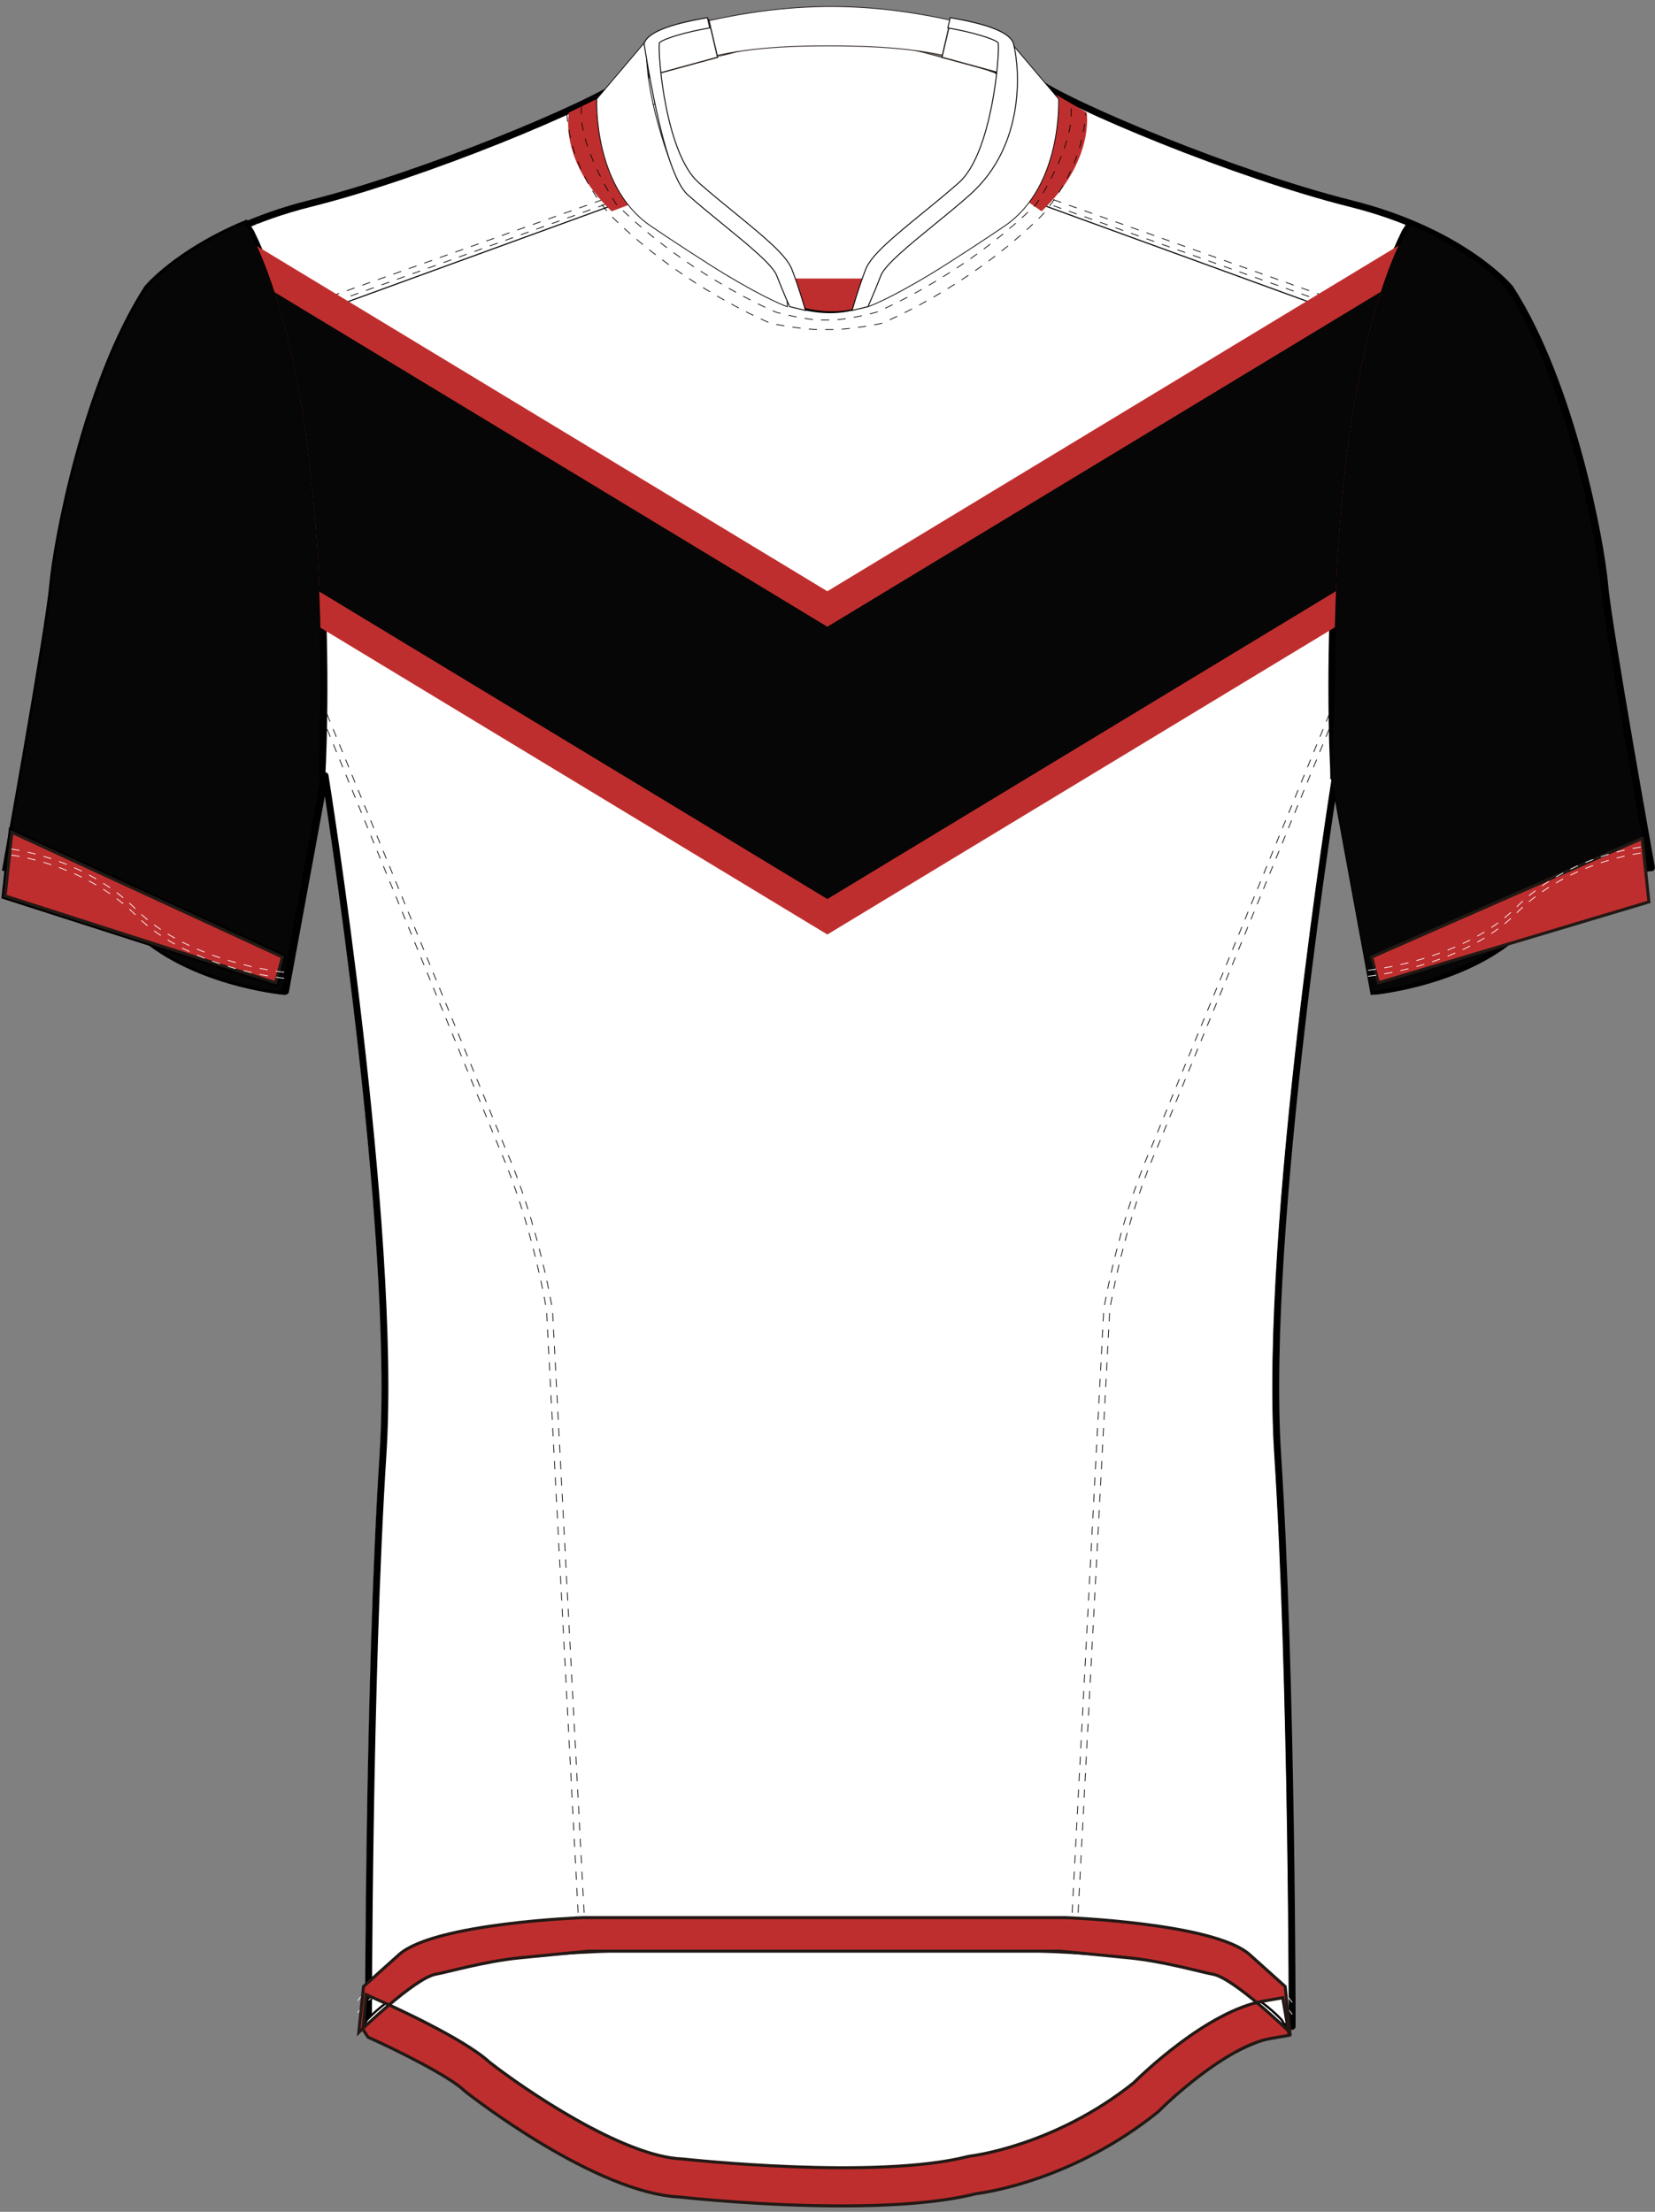 <?xml version="1.0" encoding="utf-8"?>
<!-- Generator: Adobe Illustrator 19.1.0, SVG Export Plug-In . SVG Version: 6.00 Build 0)  -->
<svg version="1.1" id="Layer_1" xmlns="http://www.w3.org/2000/svg" xmlns:xlink="http://www.w3.org/1999/xlink" x="0px" y="0px"
	 viewBox="0 0 483.01 645.44" style="enable-background:new 0 0 483.01 645.44;" xml:space="preserve">
<rect x="0" y="0" width="483.01" height="645.44" fill="#808080" stroke="none"/>
<style type="text/css">
	<![CDATA[
	@font-face{font-family:'codaheavy';src:url('/fonts/coda-heavy-webfont.woff') format('woff')}
	text{font-family:Impact,codaheavy,sans-serif}
	.Colour1.fill{fill:#060606;}
	.Colour2.fill{fill:#BF2E2E;}
	.Colour3.fill{fill:#FFFFFF;}
	.Insert.fill{fill:#BF2E2E;}
	.NeckTrim.fill{fill:#FFFFFF;}
	.ArmTrim.fill{fill:#BF2E2E;stroke:#221915;stroke-width:0.886;stroke-miterlimit:10;}
	.BottomHem.fill{fill:#BF2E2E;stroke:#221915;stroke-width:0.886;stroke-miterlimit:10;}
	.white{fill:#ffffff;}
	.st0{fill:none;stroke:#000000;stroke-width:2;stroke-linecap:round;stroke-linejoin:round;}
	.st1{fill:#7EB5B1;stroke:#000000;stroke-width:0.441;}
	.st2{fill:#7EB5B1;stroke:#000000;stroke-width:2;stroke-miterlimit:10;}
	.st3{fill:#9C2321;stroke:#000000;stroke-width:2;stroke-miterlimit:10;}
	.st4{fill:none;stroke:#221915;stroke-width:0.216;stroke-linecap:round;stroke-linejoin:round;}
	.st5{fill:none;stroke:#0A0505;stroke-width:0.656;stroke-miterlimit:10;}
	.st6{fill:none;stroke:#060606;stroke-width:0.328;}
	.st7{fill:none;stroke:#060606;stroke-width:0.216;stroke-dasharray:2.4,2.4,2.4,2.4;}
	.st8{fill:none;stroke:#FFFFFF;stroke-width:0.216;stroke-dasharray:2.4,2.4,2.4,2.4;}
	.st9{fill:none;stroke:#221915;stroke-width:0.233;stroke-miterlimit:10;}
	.st10{fill:none;stroke:#0A0505;stroke-width:0.233;stroke-miterlimit:10;}
	.st11{fill:#4D4E4E;stroke:#000000;stroke-width:0.5;}
	.st12{fill:none;stroke:#221915;stroke-width:0.36;stroke-miterlimit:10;}
	.st13{fill:#ffffff;}
	.st14{fill:none;stroke:#0A0505;stroke-width:0.28;}
	.st15{fill:none;stroke:#000000;stroke-width:0.441;}
	]]>
</style>
<path class="Colour3 fill" d="M467.39,170.71c-1.06-12.37-9.61-58.76-27.62-86.6c0,0-13.6-16.49-46.65-24.74
	c-33.06-8.25-82.62-28.87-92.15-36.08l-57.74-7h-3.7l-57.74,7c-9.53,7.22-59.09,27.83-92.15,36.08C56.6,67.62,43,84.11,43,84.11
	c-18.01,27.83-26.55,74.23-27.62,86.6c-1.06,12.37-13.64,82.47-13.64,82.47s21.71,2.06,37.47,17.76
	c15.76,15.7,43.18,18.32,43.18,18.32l11.55-62.89c0,0,21.13,131.96,16.9,197.94c-4.24,65.98-4.24,167-4.24,167h132.94h3.7h132.94
	c0,0,0-101.03-4.24-167c-4.23-65.98,16.9-197.94,16.9-197.94l11.55,62.89c0,0,27.42-2.62,43.18-18.32
	c15.76-15.7,37.47-17.76,37.47-17.76S468.45,183.08,467.39,170.71"/>
<path class="st0" d="M2.68,253.18c0,0,21.71,2.06,37.47,17.76c15.76,15.7,43.18,18.32,43.18,18.32l11.55-62.89
	c0,0,21.13,131.96,16.9,197.94c-4.24,65.98-4.24,167-4.24,167h132.94h3.7h132.94c0,0,0-101.03-4.24-167
	c-4.23-65.98,16.9-197.94,16.9-197.94l11.55,62.89c0,0,27.42-2.62,43.18-18.32c15.76-15.7,37.47-17.76,37.47-17.76
	s-12.58-70.1-13.64-82.47c-1.06-12.37-9.61-58.76-27.62-86.6c0,0-13.6-16.49-46.65-24.74c-33.06-8.25-82.62-28.87-92.15-36.08
	l-57.74-7h-3.7l-57.74,7c-9.53,7.22-59.09,27.83-92.15,36.08c-33.06,8.25-46.66,24.74-46.66,24.74
	c-18.01,27.83-26.55,74.23-27.61,86.6C15.26,183.08,2.68,253.18,2.68,253.18z"/>
<path class="st1" d="M411.86,65.26c0,0-22.42,31.16-22.24,135.34l-0.94,26.74"/>
<path class="st1" d="M93.55,225.68l0.39-25.08c0.17-96.04-18.87-130.02-21.85-134.75"/>
<path class="st2" d="M82.39,289.26l11.55-62.89c0,0,6.21-103.15-20.72-158.58l-1.58-2.48C51.58,73.72,43,84.11,43,84.11
	c-18.01,27.83-26.55,74.23-27.62,86.6c-1.06,12.37-13.64,82.47-13.64,82.47s21.71,2.06,37.47,17.76
	C54.97,286.63,82.39,289.26,82.39,289.26z"/>
<path class="st2" d="M400.86,289.26l-11.55-62.89c0,0-6.21-103.15,20.72-158.58l1.58-2.48c20.06,8.41,28.64,18.8,28.64,18.8
	c18.01,27.83,26.55,74.23,27.62,86.6c1.06,12.37,13.64,82.47,13.64,82.47s-21.71,2.06-37.47,17.76
	C428.27,286.63,400.86,289.26,400.86,289.26z"/>
<path class="Colour1 fill" d="M467.16,170.71c-1.06-12.37-9.61-58.76-27.62-86.6c0,0-8.42-10.2-28.1-18.57
	c-2.12,3.23-22.23,36.39-22.06,135.07l-0.94,26.74c0.1-0.63,0.15-0.96,0.15-0.96l11.55,62.89c0,0,27.42-2.62,43.18-18.32
	c15.76-15.7,37.47-17.76,37.47-17.76S468.21,183.08,467.16,170.71z"/>
<path class="Colour1 fill" d="M71.48,65.28c0.49,0.7,22.41,32.31,22.23,135.32l-0.39,25.08l0.01,2.76l0.38-2.08l-11.55,62.89
	c0,0-27.41-2.62-43.18-18.32C23.22,255.24,1.5,253.18,1.5,253.18s12.58-70.1,13.64-82.47c1.06-12.37,9.61-58.76,27.62-86.6
	c0,0,8.55-10.35,28.54-18.75L71.48,65.28z"/>
<polygon class="st3" points="3.47,242.89 82.46,279.29 80.45,286.79 1.5,261.45 "/>
<path class="st4" d="M321.18,62.03"/>
<path class="st4" d="M317.06,58.05"/>
<path class="st4" d="M309,62.32"/>
<path class="ArmTrim fill" d="M481.24,263.2l-78.94,23.59l-2.02-7.5l78.99-34.64L481.24,263.2z M1.5,261.45l78.94,25.34l2.02-7.51
	l-78.99-36.4L1.5,261.45z"/>
<path class="Colour3 fill" d="M136.17,609.18c14.53,11.95,35.54,31.32,104.42,31.32c68.89,0,89.89-19.37,104.42-31.32
	c11.78-9.69,22.37-13.7,27.97-15.24c1.94-0.53,2.58-2.93,1.2-4.39c-2.2-2.33-5.18-4.93-9.09-7.4c-7-4.44-10.54-8.63-37.84-11.19
	c-5.98-0.56-13.12-1.04-21.66-1.43c-15.54-0.71-38.27-0.88-64.99-0.88c-26.73,0-49.45,0.18-65,0.88
	c-8.54,0.39-15.68,0.86-21.66,1.43c-27.3,2.55-30.84,6.75-37.84,11.19c-3.92,2.48-6.9,5.09-9.11,7.42
	c-1.38,1.46-0.74,3.87,1.21,4.39C113.74,595.46,124.25,599.37,136.17,609.18"/>
<path class="st5" d="M136.17,609.18c14.53,11.95,35.54,31.32,104.42,31.32c68.89,0,89.89-19.37,104.42-31.32
	c11.46-9.43,21.79-13.48,27.5-15.11c2.15-0.61,2.89-3.27,1.33-4.87c-2.17-2.24-5.04-4.7-8.76-7.06c-7-4.44-10.54-8.63-37.84-11.19
	c-5.98-0.56-13.12-1.04-21.66-1.43c-15.54-0.71-38.27-0.88-64.99-0.88c-26.73,0-49.45,0.18-65,0.88
	c-8.54,0.39-15.68,0.86-21.66,1.43c-27.3,2.55-30.84,6.75-37.84,11.19c-3.73,2.36-6.6,4.83-8.78,7.07c-1.55,1.6-0.82,4.27,1.33,4.87
	C114.31,595.68,124.57,599.64,136.17,609.18z"/>
<line class="st6" x1="185.75" y1="57.37" x2="81.81" y2="95.22"/>
<line class="st7" x1="180.37" y1="56.67" x2="81.81" y2="91.73"/>
<line class="st7" x1="181.36" y1="57.95" x2="81.81" y2="93.76"/>
<line class="st6" x1="297.56" y1="57.37" x2="401.5" y2="95.22"/>
<line class="st7" x1="302.93" y1="56.67" x2="401.5" y2="91.73"/>
<line class="st7" x1="302.93" y1="58.42" x2="401.5" y2="93.47"/>
<path class="st8" d="M399.27,284.89c0,0,27.41-2.62,43.18-18.32c15.76-15.7,37.47-17.76,37.47-17.76"/>
<path class="st8" d="M399.27,283.14c0,0,27.41-2.62,43.18-18.32c15.76-15.7,37.47-17.76,37.47-17.76"/>
<path class="st8" d="M82.91,285.47c0,0-27.42-2.62-43.18-18.32c-15.76-15.7-37.47-17.76-37.47-17.76"/>
<path class="st8" d="M82.91,283.72c0,0-27.42-2.62-43.18-18.32c-15.76-15.7-37.47-17.76-37.47-17.76"/>
<path class="st7" d="M312.4,567.73l9.73-185.56c0,0,4.05-25.16,13.87-47.33c16.57-40.34,49.66-120.86,55.16-134.26"/>
<path class="st7" d="M314.15,567.73l9.73-185.56c0,0,4.05-25.16,13.87-47.33c16.57-40.34,49.66-120.86,55.16-134.26"/>
<path class="st7" d="M170.97,567.73l-9.73-185.56c0,0-4.05-25.16-13.87-47.33C130.8,294.5,97.71,213.98,92.21,200.57"/>
<path class="st7" d="M169.22,567.73l-9.73-185.56c0,0-4.05-25.16-13.87-47.33c-16.57-40.34-49.66-120.86-55.16-134.26"/>
<path class="st8" d="M377.15,587.83c-2.2-2.95-5.99-7.09-12.07-10.92c-7.01-4.44-10.54-8.63-37.84-11.19
	c-5.98-0.56-13.12-1.04-21.67-1.43c-15.54-0.71-38.28-0.89-64.99-0.89c-26.73,0-49.45,0.18-65,0.89
	c-8.54,0.38-15.68,0.86-21.66,1.43c-27.3,2.56-30.84,6.75-37.85,11.19c-6.07,3.84-9.87,7.98-12.07,10.92"/>
<path class="st8" d="M377.15,584.34c-2.2-2.95-5.99-7.09-12.07-10.92c-7.01-4.44-10.54-8.63-37.84-11.19
	c-5.98-0.56-13.12-1.04-21.67-1.43c-15.54-0.71-38.28-0.89-64.99-0.89c-26.73,0-49.45,0.18-65,0.89
	c-8.54,0.38-15.68,0.86-21.66,1.43c-27.3,2.56-30.84,6.75-37.85,11.19c-6.07,3.84-9.87,7.98-12.07,10.92"/>
<path class="st8" d="M74.97,65.26c0,0,22.42,31.16,22.24,135.34"/>
<path class="st8" d="M408.27,65.26c0,0-22.42,31.16-22.24,135.34"/>
<path class="st4" d="M277.79,56.76"/>
<path class="st4" d="M269.71,61.05"/>
<path class="st13" d="M180.59,38.05c20.48-22.33,96.57-26.13,120.94-1.7l-6.27-13.38c-21.91-7.01-37.53-11.63-53.15-11.66
	c-15.62-0.03-31.23,4.52-53.15,11.53L180.59,38.05z"/>
<path class="st9" d="M180.59,38.05c20.48-22.33,96.57-26.13,120.94-1.7l-6.27-13.38c-21.91-7.01-37.53-11.63-53.15-11.66
	c-15.62-0.03-31.23,4.52-53.15,11.53L180.59,38.05z"/>
<path class="white" d="M192.54,21.39c10.93-3.81,27.89-8.29,48.97-8.29c21.07,0,38.02,4.48,48.95,8.29c0.37,7.1-0.26,17.42-6.41,26.59
	c-3.21,4.78-5.79,7.47-12.6,12.68c-8.34,6.38-17.75,14.74-20.48,22.2c-6.3,0-12.6,0-18.91,0c-2.9-7.21-7.2-11.02-10.03-13.69
	c-3.75-3.53-4.84-4.11-12.02-10.09c-4.66-3.88-7.08-5.92-9.45-9.51c-2.39-3.61-3.38-6.72-4.73-11.1
	C194.58,34.46,193.15,28.66,192.54,21.39z"/>
<path class="st4" d="M265.68,57.16"/>
<path class="st4" d="M257.83,61.33"/>
<path class="NeckTrim fill" d="M284.76,7.64c-31.34-8-56.6-7.65-89,1.13l4.12,10.16c12.18-4.56,26.9-5.55,41.72-5.55
	c14.02,0,28.11,0.75,40.22,4.47L284.76,7.64z"/>
<path class="st9" d="M284.76,7.64c-31.34-8-56.6-7.65-89,1.13l4.12,10.16c12.18-4.56,26.9-5.55,41.72-5.55
	c14.02,0,28.11,0.75,40.22,4.47L284.76,7.64z"/>
<path class="NeckTrim fill" d="M190.83,10.24l16.03-4.49l2.56,10.97l-19.34,5.27C190.08,21.98,188.83,17.23,190.83,10.24"/>
<path class="st12" d="M190.83,10.24l16.03-4.49l2.56,10.97l-19.34,5.27C190.08,21.98,188.83,17.23,190.83,10.24z"/>
<path class="NeckTrim fill" d="M293.49,10.24l-16.03-4.49l-2.56,10.97l19.34,5.27C294.24,21.98,295.49,17.23,293.49,10.24"/>
<path class="st12" d="M293.49,10.24l-16.03-4.49l-2.56,10.97l19.34,5.27C294.24,21.98,295.49,17.23,293.49,10.24z"/>
<path class="Colour2 fill" d="M176.64,27.67l-10.58,5.17c0,0-3.09,13.97,12.45,28.83l8.91-3.39C187.42,58.28,176.87,48.19,176.64,27.67"
	/>
<path class="Colour2 fill" d="M308.26,27.67l8.88,5.17c0,0,2.4,13.97-13.15,28.83l-4.82-3.39C299.17,58.28,308.03,48.19,308.26,27.67"/>
<path class="NeckTrim fill" d="M294.34,11.62l14.61,17.24c0,0,1.19,25.32-15.53,36.94c-4.5,3.12-16.64,11.04-21.51,13.99
	c-13.26,8.01-18.59,9.71-18.59,9.71s0.17-10.37,3.85-12.57c0,0,26.09-22.15,28.18-25.13C287.44,48.81,295.56,26.25,294.34,11.62"/>
<path class="st10" d="M294.34,11.62l14.61,17.24c0,0,1.19,25.32-15.53,36.94c-4.5,3.12-16.64,11.04-21.51,13.99
	c-13.26,8.01-18.59,9.71-18.59,9.71s0.17-10.37,3.85-12.57c0,0,26.09-22.15,28.18-25.13C287.44,48.81,295.56,26.25,294.34,11.62z"/>
<path class="NeckTrim fill" d="M188.78,11.62l-14.61,17.24c0,0-1.19,25.32,15.53,36.94c4.5,3.12,16.64,11.04,21.51,13.99
	c13.26,8.01,18.59,9.71,18.59,9.71s-0.17-10.37-3.85-12.57c0,0-26.09-22.15-28.18-25.13C195.68,48.81,187.55,26.25,188.78,11.62"/>
<path class="st10" d="M188.78,11.62l-14.61,17.24c0,0-1.19,25.32,15.53,36.94c4.5,3.12,16.64,11.04,21.51,13.99
	c13.26,8.01,18.59,9.71,18.59,9.71s-0.17-10.37-3.85-12.57c0,0-26.09-22.15-28.18-25.13C195.68,48.81,187.55,26.25,188.78,11.62z"/>
<path class="" d="M229.8,81.83h23l-3.58,8.64c0,0-5.87,2.08-14.73,0L229.8,81.83z"/>
<path class="Insert fill" d="M230.38,81.28h23l-3.58,8.64c0,0-5.87,2.08-14.73,0L230.38,81.28z"/>
<path class="st7" d="M165.45,33.14c1.07,17.69,13.06,30.02,13.06,30.02c21.35,21.07,46.51,31.22,46.51,31.22s8.73,1.78,14.04,1.78
	h4.16c5.31,0,14.04-1.78,14.04-1.78s25.16-10.15,46.51-31.22c0,0,11.99-12.33,13.06-30.02"/>
<path class="st7" d="M169.76,30.94c-1.49,11.32,10.13,28.68,10.13,28.68c21.35,21.07,46.62,31.49,46.62,31.49s8.24,2.28,13.55,2.28
	h2.16c5.31,0,13.55-2.28,13.55-2.28s25.27-10.42,46.62-31.49c0,0,11.63-17.36,10.13-28.68"/>
<path class="NeckTrim fill" d="M253.31,89.49c0.02-0.06,1.78-3.95,3.8-9.14c1.21-3.09,8.38-8.94,15.32-14.6
	c3.55-2.89,7.22-5.88,10.62-8.91c16.24-14.4,14.61-36.71,12.75-44.03c-0.8-3.15-7.02-5.72-18.5-7.64l-0.67,2.98
	c6.69,1.12,13.39,3.1,14.69,4.32c0.52,3.84-1.92,32.37-11.45,40.81c-3.34,2.96-6.96,5.92-10.48,8.78
	c-9.35,7.63-15.16,12.5-16.75,16.56c-2.11,5.41-3.87,11.7-3.95,11.97L253.31,89.49z"/>
<path class="st14" d="M253.31,89.49c0.02-0.06,1.78-3.95,3.8-9.14c1.21-3.09,8.38-8.94,15.32-14.6c3.55-2.89,7.22-5.88,10.62-8.91
	c16.24-14.4,14.61-36.71,12.75-44.03c-0.8-3.15-7.02-5.72-18.5-7.64l-0.67,2.98c6.69,1.12,13.39,3.1,14.69,4.32
	c0.52,3.84-1.92,32.37-11.45,40.81c-3.34,2.96-6.96,5.92-10.48,8.78c-9.35,7.63-15.16,12.5-16.75,16.56
	c-2.11,5.41-3.87,11.7-3.95,11.97L253.31,89.49z"/>
<path class="NeckTrim fill" d="M230.46,89.49c-0.02-0.06-1.78-3.95-3.8-9.14c-1.21-3.09-8.38-8.94-15.32-14.6
	c-3.55-2.89-7.22-5.88-10.63-8.91c-7.52-6.66-12.65-44.44-12.75-44.03c0.8-3.15,7.02-5.72,18.5-7.64l0.67,2.98
	c-6.69,1.12-13.39,3.1-14.69,4.32c-0.52,3.84,1.92,32.37,11.45,40.81c3.34,2.96,6.96,5.92,10.48,8.78
	c9.35,7.63,15.17,12.5,16.75,16.56c2.11,5.41,3.87,11.7,3.95,11.97L230.46,89.49z"/>
<path class="st14" d="M230.46,89.49c-0.02-0.06-1.78-3.95-3.8-9.14c-1.21-3.09-8.38-8.94-15.32-14.6
	c-3.55-2.89-7.22-5.88-10.63-8.91c-7.52-6.66-12.65-44.44-12.75-44.03c0.8-3.15,7.02-5.72,18.5-7.64l0.67,2.98
	c-6.69,1.12-13.39,3.1-14.69,4.32c-0.52,3.84,1.92,32.37,11.45,40.81c3.34,2.96,6.96,5.92,10.48,8.78
	c9.35,7.63,15.17,12.5,16.75,16.56c2.11,5.41,3.87,11.7,3.95,11.97L230.46,89.49z"/>
<path class="st15" d="M411.62,65.26c0,0-22.42,31.16-22.24,135.34l-0.94,26.74"/>
<path class="st15" d="M71.46,65.26c0,0,22.42,31.16,22.24,135.34l-0.39,25.08"/>
<path class="BottomHem fill" d="M245.75,643.72c-22.9,0-44.65-2.3-47.29-2.59c-24.67-1.1-61.05-29.53-62.59-30.74l-0.4-0.35
	c-4.32-4.14-19.49-11.73-28.03-15.55l-1.52-2.25l0.94-10.18l5.03,2.25c2.42,1.08,23.61,10.66,30.93,17.44
	c9.94,7.78,38.84,27.59,56.28,28.27l0.39,0.03c0.56,0.06,56.21,6.14,83.07-0.76l0.78-0.14c0.23-0.03,24.34-2.86,47.45-21.29
	c2.47-2.45,21.7-21.1,38.17-23.95l5.41-0.94l1.85,10.97l-5.42,0.93c-11.5,1.98-27.35,15.9-32.49,21.09l-0.47,0.42
	c-24.35,19.53-49.29,23.31-52.95,23.77C274.14,642.86,259.73,643.72,245.75,643.72 M375.08,579.69l-10.34-9.28
	c-10.34-9.28-53.76-10.82-53.76-10.82H170.19c0,0-43.43,1.55-53.76,10.82l-10.34,9.28l-1.38,13.38c0,0,16.37-15.96,22.57-16.99
	c3.08-0.51,14.06-3.72,24.34-4.75c10.43-1.04,20.12-1.95,20.12-1.95h137.68c0,0,9.7,0.91,20.12,1.95
	c10.28,1.03,21.26,4.23,24.33,4.75c6.21,1.03,22.58,16.99,22.58,16.99L375.08,579.69z"/>
<path class="Colour2 fill" d="M241.46,172.54L74.98,71.8c5.81,12.61,16.94,45.12,18.53,111.37l147.95,89.53l148.12-89.63
	c1.6-66.43,12.81-98.91,18.6-111.41L241.46,172.54z"/>
<path class="Colour1 fill" d="M241.46,182.89L80.12,85.26c5.24,16.3,11.25,43.87,13.05,87.35l148.29,89.74l148.46-89.84
	c1.81-43.53,7.83-71.11,13.08-87.37L241.46,182.89z"/>
<g id="FBodyLogos"></g>
</svg>
